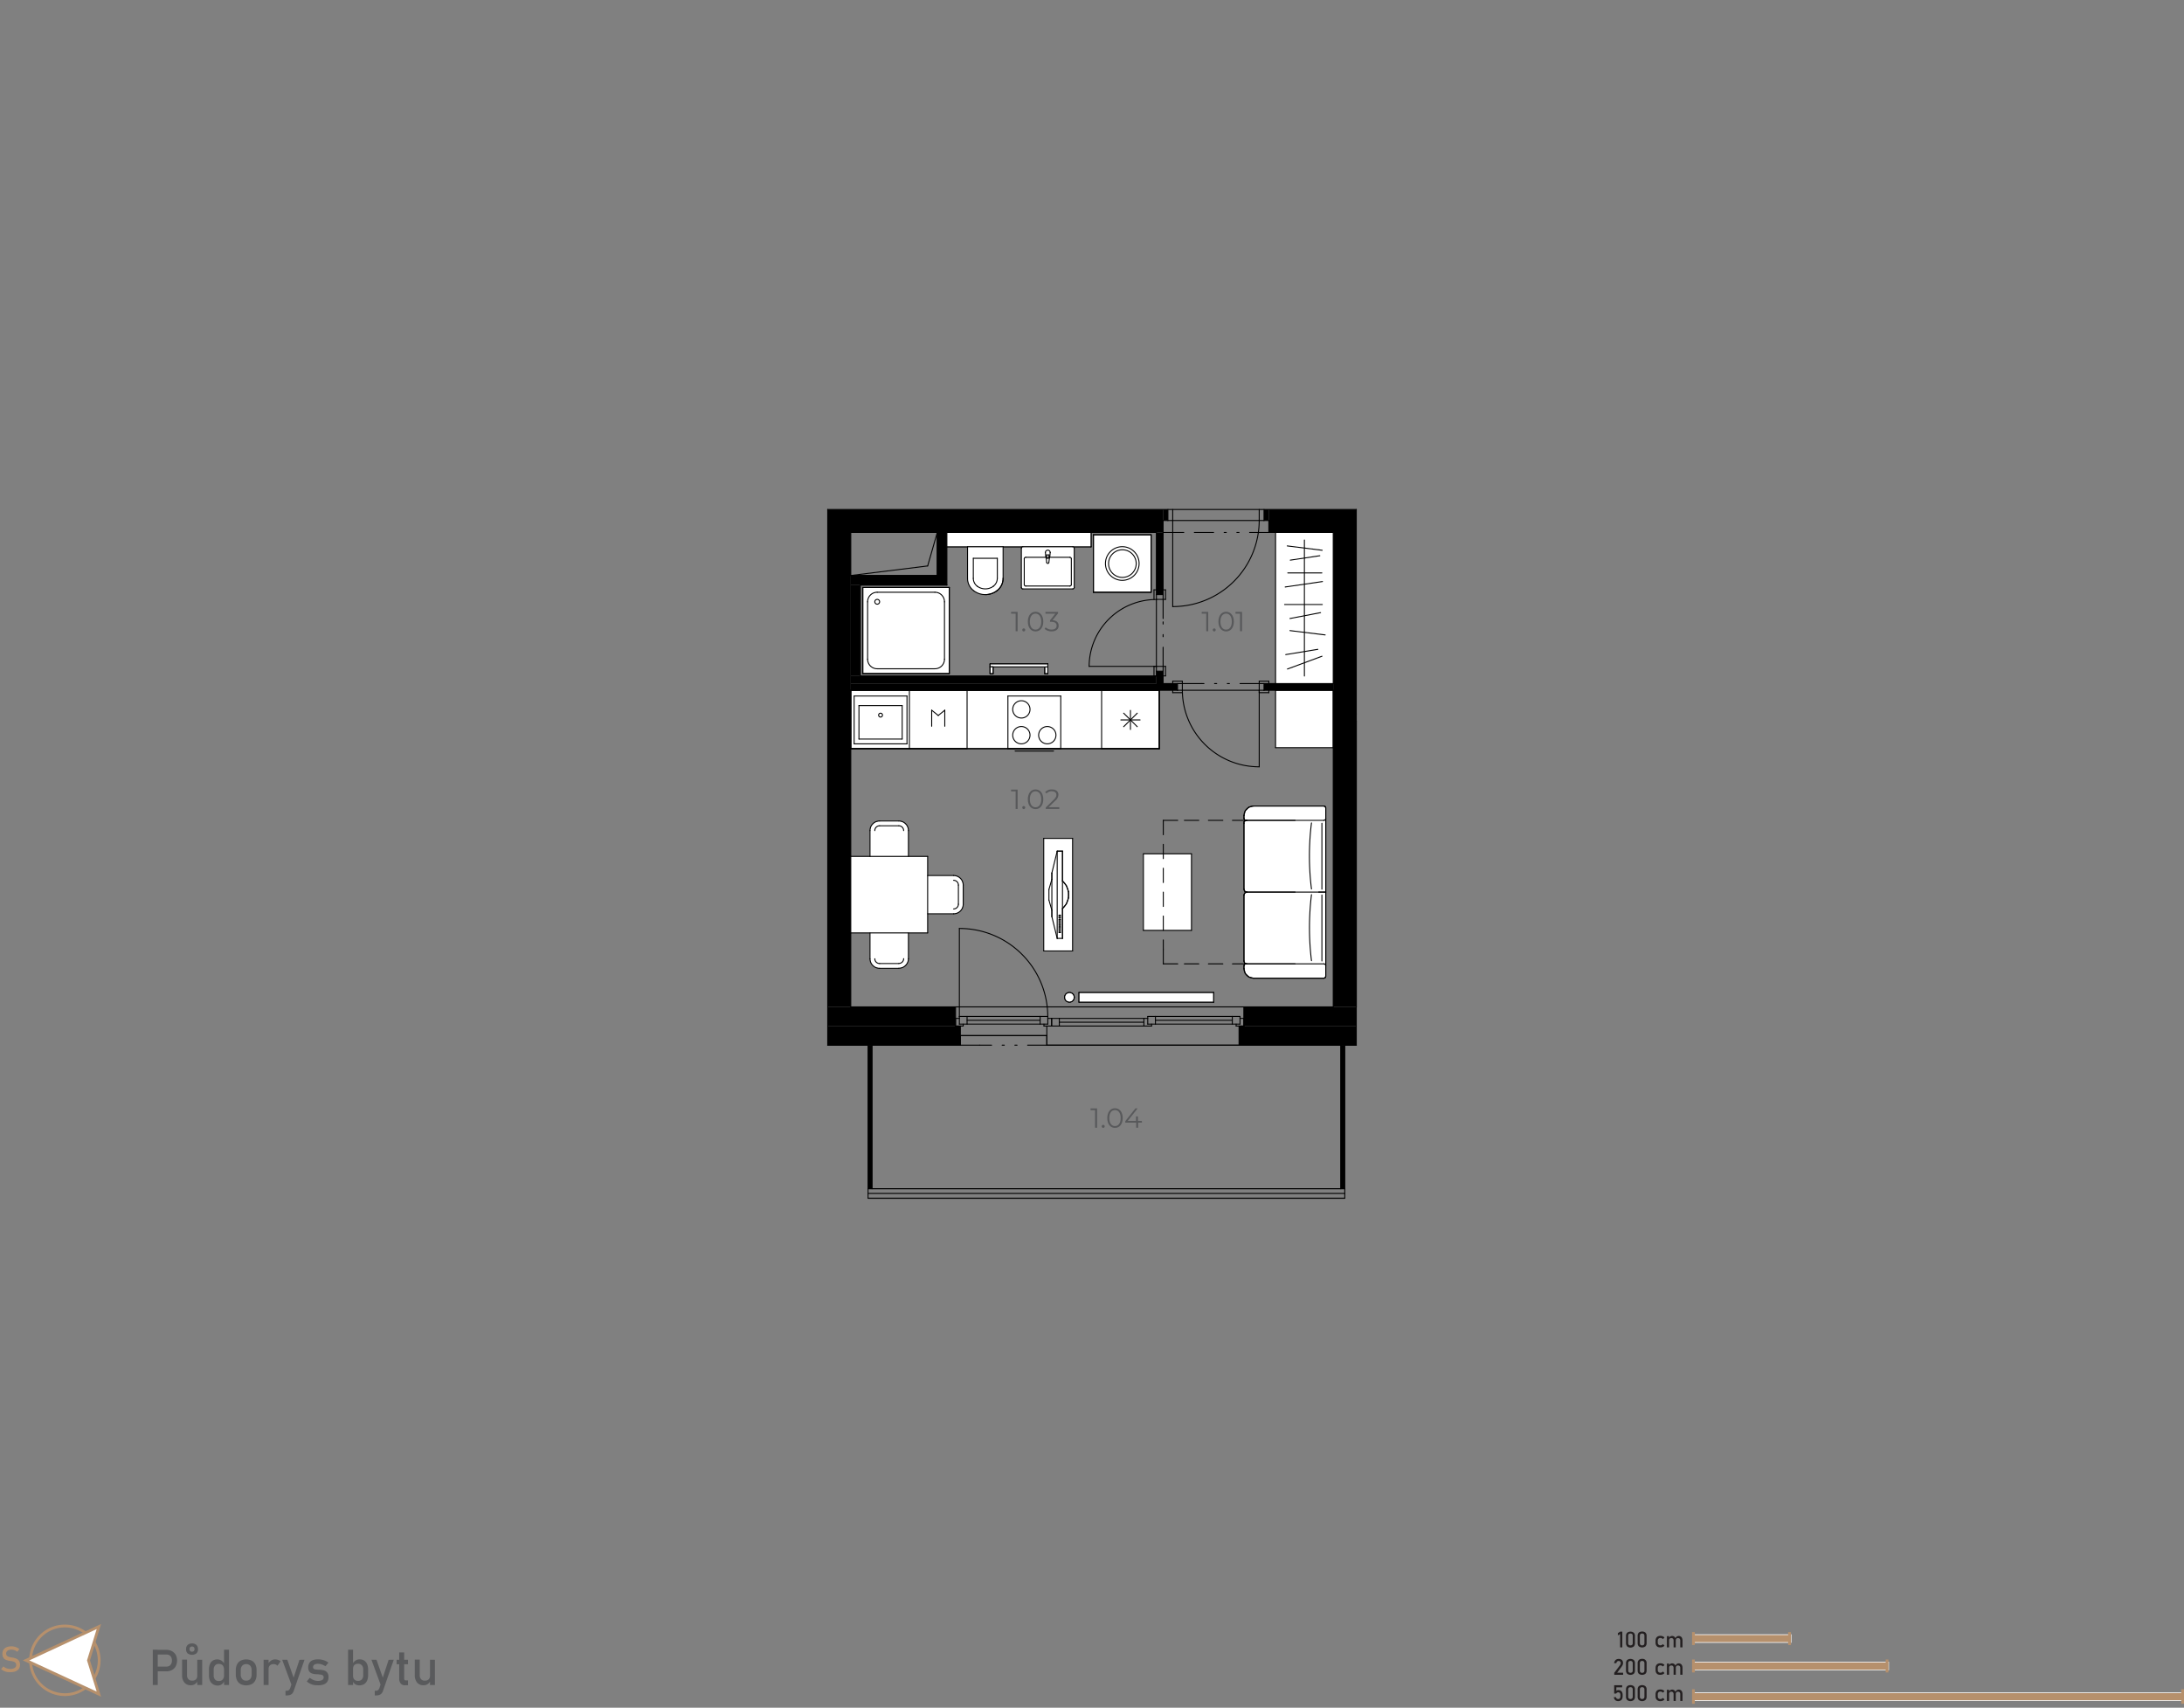 <svg xmlns="http://www.w3.org/2000/svg" xmlns:xlink="http://www.w3.org/1999/xlink" viewBox="0 0 790.58 618.13"><rect x="0" y="0" width="790.58" height="618.13" fill="#808080" stroke="none"/><defs><style>.a,.f{fill:none;}.b{fill:#595a5c;}.c{fill:#b6906c;}.d{fill:#fff;}.e{fill:#231f20;}.f{stroke:#000;stroke-linecap:round;stroke-linejoin:round;stroke-width:0.35px;}.g{clip-path:url(#a);}.h{fill:#58595b;}</style><clipPath id="a"><polygon class="a" points="299.62 184.42 299.62 378.31 314.23 378.31 314.23 433.71 486.79 433.71 486.79 378.31 490.96 378.31 490.96 184.42 299.62 184.42"/></clipPath></defs><path class="b" d="M55.31,597.13H57.1V609.9H55.31Zm.92,6.11h4.09a1.89,1.89,0,0,0,1-.27,1.82,1.82,0,0,0,.68-.77,2.67,2.67,0,0,0,.24-1.16,2.7,2.7,0,0,0-.24-1.16,1.82,1.82,0,0,0-1.7-1H56.23v-1.7h4a4.09,4.09,0,0,1,2,.48A3.45,3.45,0,0,1,63.62,599a4.64,4.64,0,0,1,0,4.11,3.34,3.34,0,0,1-1.35,1.36,4,4,0,0,1-2,.49h-4Z"/><path class="b" d="M67.7,606.33a2.07,2.07,0,0,0,.49,1.48,1.76,1.76,0,0,0,1.37.52,1.89,1.89,0,0,0,1.37-.46,1.79,1.79,0,0,0,.48-1.33l.12,1.91A2.58,2.58,0,0,1,69.06,610a2.89,2.89,0,0,1-2.33-1,4.08,4.08,0,0,1-.82-2.73v-5.55H67.7Zm.22-7.86a1.93,1.93,0,0,1-.56-1.5,2.07,2.07,0,0,1,.56-1.57,2.56,2.56,0,0,1,3.18,0,2.08,2.08,0,0,1,.57,1.56,1.94,1.94,0,0,1-.57,1.5,2.65,2.65,0,0,1-3.18,0Zm2.26-.86a.94.94,0,0,0,.24-.68,1,1,0,0,0-.24-.7.91.91,0,0,0-.67-.25.92.92,0,0,0-.67.25,1,1,0,0,0-.23.7,1,1,0,0,0,.23.68.92.92,0,0,0,.67.24A.9.9,0,0,0,70.18,597.61Zm1.23,3.17h1.78v9.12H71.41Z"/><path class="b" d="M77.1,609.63A2.82,2.82,0,0,1,76,608.36a5.08,5.08,0,0,1-.36-2v-2a5.05,5.05,0,0,1,.36-2,2.71,2.71,0,0,1,1-1.27,3,3,0,0,1,1.65-.44,2.71,2.71,0,0,1,1.48.42,3.22,3.22,0,0,1,1.09,1.19l-.18,1.86a2.19,2.19,0,0,0-.22-1,1.48,1.48,0,0,0-.61-.63,2,2,0,0,0-1-.21,1.71,1.71,0,0,0-1.37.55,2.26,2.26,0,0,0-.49,1.56v2a2.19,2.19,0,0,0,.49,1.54,1.74,1.74,0,0,0,1.37.54,1.93,1.93,0,0,0,1-.23,1.45,1.45,0,0,0,.61-.64,2.25,2.25,0,0,0,.22-1l.12,1.92a2.66,2.66,0,0,1-.89,1.14,2.56,2.56,0,0,1-1.53.45A3.19,3.19,0,0,1,77.1,609.63Zm4-12.5H82.9V609.9H81.11Z"/><path class="b" d="M87.09,609.57a3.09,3.09,0,0,1-1.29-1.36,4.85,4.85,0,0,1-.44-2.15v-1.48a4.71,4.71,0,0,1,.44-2.12,3.12,3.12,0,0,1,1.29-1.35,4.71,4.71,0,0,1,4.06,0,3.12,3.12,0,0,1,1.29,1.35,4.71,4.71,0,0,1,.44,2.12v1.51a4.79,4.79,0,0,1-.44,2.13,3.12,3.12,0,0,1-1.29,1.35,4.62,4.62,0,0,1-4.06,0Zm3.49-1.83a2.43,2.43,0,0,0,.51-1.65v-1.51a2.43,2.43,0,0,0-.51-1.65,1.88,1.88,0,0,0-1.46-.58,1.85,1.85,0,0,0-1.45.58,2.38,2.38,0,0,0-.52,1.65v1.51a2.38,2.38,0,0,0,.52,1.65,1.82,1.82,0,0,0,1.45.59A1.85,1.85,0,0,0,90.58,607.74Z"/><path class="b" d="M95.43,600.78h1.79v9.12H95.43Zm4.42,1.72a2.16,2.16,0,0,0-.83-.15,1.83,1.83,0,0,0-1.33.47,1.79,1.79,0,0,0-.47,1.31L97,602.37a3.32,3.32,0,0,1,1.09-1.27,2.58,2.58,0,0,1,1.48-.45,3.39,3.39,0,0,1,1.13.18,2.62,2.62,0,0,1,.88.53l-1.17,1.58A1.56,1.56,0,0,0,99.85,602.5Z"/><path class="b" d="M102.15,600.78H104l2.81,7.93-1,1.94Zm8.07,0L106.34,612a2.6,2.6,0,0,1-.56,1,1.87,1.87,0,0,1-.84.52,4,4,0,0,1-1.23.16h-.36V612h.36a1.46,1.46,0,0,0,.8-.2,1.74,1.74,0,0,0,.51-.7l3.38-10.31Z"/><path class="b" d="M113.51,609.88a5.76,5.76,0,0,1-1.32-.48,4.89,4.89,0,0,1-1.13-.79l1.06-1.31a5.86,5.86,0,0,0,1.47.85,4.18,4.18,0,0,0,1.44.28,3.11,3.11,0,0,0,1.6-.33,1.1,1.1,0,0,0,.53-1,.79.79,0,0,0-.29-.66,1.66,1.66,0,0,0-.72-.29c-.29,0-.69-.1-1.22-.14h-.15l-.14,0h-.15a6.45,6.45,0,0,1-1.5-.26,2,2,0,0,1-1-.7,2.38,2.38,0,0,1-.41-1.49,3.07,3.07,0,0,1,.39-1.61,2.41,2.41,0,0,1,1.18-1,5.29,5.29,0,0,1,2-.32,6.38,6.38,0,0,1,2.6.52,6.16,6.16,0,0,1,1.13.66l-1.08,1.31a5.59,5.59,0,0,0-1.35-.66,4,4,0,0,0-1.3-.22,2.44,2.44,0,0,0-1.37.31,1.08,1.08,0,0,0-.46.94.64.64,0,0,0,.26.55,1.72,1.72,0,0,0,.66.25c.26,0,.64.07,1.12.1h.34a7.67,7.67,0,0,1,1.63.25,2.24,2.24,0,0,1,1.13.77,2.62,2.62,0,0,1,.45,1.65,2.92,2.92,0,0,1-.42,1.63,2.54,2.54,0,0,1-1.27,1A5.88,5.88,0,0,1,115,610,7.38,7.38,0,0,1,113.51,609.88Z"/><path class="b" d="M126,597.13h1.8V609.9H126Zm2.6,12.5a2.39,2.39,0,0,1-.93-1.16l.13-1.91a2.22,2.22,0,0,0,.21,1,1.48,1.48,0,0,0,.61.63,1.93,1.93,0,0,0,1,.22,1.74,1.74,0,0,0,1.37-.54,2.18,2.18,0,0,0,.49-1.53v-2a2.26,2.26,0,0,0-.49-1.56,1.71,1.71,0,0,0-1.37-.55,2,2,0,0,0-1,.21,1.36,1.36,0,0,0-.61.62,2.12,2.12,0,0,0-.21,1l-.19-1.76a3.37,3.37,0,0,1,1.08-1.24,2.67,2.67,0,0,1,1.49-.43,3,3,0,0,1,1.65.43,2.9,2.9,0,0,1,1.06,1.27,5.1,5.1,0,0,1,.36,2v2a4.94,4.94,0,0,1-.37,2,2.79,2.79,0,0,1-1.08,1.26,3.25,3.25,0,0,1-1.71.44A2.73,2.73,0,0,1,128.57,609.63Z"/><path class="b" d="M134.46,600.78h1.82l2.81,7.93-1,1.94Zm8.07,0L138.65,612a2.6,2.6,0,0,1-.56,1,1.87,1.87,0,0,1-.84.52,4,4,0,0,1-1.23.16h-.36V612H136a1.46,1.46,0,0,0,.8-.2,1.74,1.74,0,0,0,.51-.7l3.37-10.31Z"/><path class="b" d="M143.57,600.78h4.12v1.62h-4.12Zm1.46,8.56a2.77,2.77,0,0,1-.52-1.81v-9.4h1.8v9.42a.84.84,0,0,0,.13.51.46.46,0,0,0,.39.18h.86V610h-1A2,2,0,0,1,145,609.34Z"/><path class="b" d="M151.94,606.33a2.07,2.07,0,0,0,.49,1.48,1.76,1.76,0,0,0,1.37.52,1.91,1.91,0,0,0,1.37-.46,1.79,1.79,0,0,0,.48-1.33l.12,1.91A2.58,2.58,0,0,1,153.3,610a2.89,2.89,0,0,1-2.33-1,4.08,4.08,0,0,1-.82-2.73v-5.55h1.79Zm3.71-5.55h1.78v9.12h-1.78Z"/><rect class="c" x="612.92" y="591.68" width="35.43" height="2.83"/><path class="d" d="M648.48,594.64H612.79v-3.08h35.69ZM613,594.39h35.19v-2.58H613Z"/><rect class="c" x="612.92" y="601.6" width="70.74" height="2.83"/><path class="d" d="M683.78,604.56h-71v-3.08h71ZM613,604.31h70.49v-2.58H613Z"/><rect class="c" x="612.92" y="612.72" width="177.16" height="2.84"/><path class="d" d="M790.21,615.68H612.79V612.6H790.21ZM613,615.43H790v-2.58H613Z"/><path class="e" d="M587.26,596.28h-.8v-4.82l-.81.5v-.83l.81-.53h.8Z"/><path class="e" d="M589,595.91a1.67,1.67,0,0,1-.41-1.19v-2.58A1.65,1.65,0,0,1,589,591a2,2,0,0,1,2.42,0,1.65,1.65,0,0,1,.41,1.19v2.58a1.65,1.65,0,0,1-.41,1.19,2,2,0,0,1-2.42,0Zm1.83-.55a.89.89,0,0,0,.2-.64v-2.58a.89.89,0,0,0-.2-.64.82.82,0,0,0-.62-.22.86.86,0,0,0-.63.22.94.94,0,0,0-.2.64v2.58a.9.9,0,0,0,.21.64,1,1,0,0,0,1.24,0Z"/><path class="e" d="M593.22,595.91a1.67,1.67,0,0,1-.41-1.19v-2.58a1.65,1.65,0,0,1,.41-1.19,2,2,0,0,1,2.42,0,1.61,1.61,0,0,1,.41,1.19v2.58a1.65,1.65,0,0,1-.41,1.19,2,2,0,0,1-2.42,0Zm1.83-.55a.9.9,0,0,0,.21-.64v-2.58a.94.94,0,0,0-.2-.64.86.86,0,0,0-.63-.22.82.82,0,0,0-.62.22.89.89,0,0,0-.2.64v2.58a.89.89,0,0,0,.2.64,1,1,0,0,0,1.24,0Z"/><path class="e" d="M600.1,596.13a1.45,1.45,0,0,1-.6-.6,2.06,2.06,0,0,1-.21-1v-.67a2,2,0,0,1,.21-.94,1.37,1.37,0,0,1,.6-.59,2,2,0,0,1,.95-.21,2.21,2.21,0,0,1,.59.08,1.68,1.68,0,0,1,.51.22,1.54,1.54,0,0,1,.37.35l-.58.52a1.17,1.17,0,0,0-.4-.3,1.13,1.13,0,0,0-.48-.11.94.94,0,0,0-.71.26,1,1,0,0,0-.26.72v.67a1,1,0,0,0,.25.74.94.94,0,0,0,.72.27,1,1,0,0,0,.48-.12,1,1,0,0,0,.4-.32l.58.56a1.38,1.38,0,0,1-.38.34,1.62,1.62,0,0,1-.5.22,2.27,2.27,0,0,1-.59.07A2.12,2.12,0,0,1,600.1,596.13Z"/><path class="e" d="M603.4,592.22h.79v4.06h-.79Zm2.42,1.6a1,1,0,0,0-.21-.67.78.78,0,0,0-.6-.23.81.81,0,0,0-.6.21.73.73,0,0,0-.22.58l-.08-.78a1.46,1.46,0,0,1,.49-.57,1.22,1.22,0,0,1,.67-.2,1.33,1.33,0,0,1,.73.2,1.18,1.18,0,0,1,.46.56,2.4,2.4,0,0,1,.15.89v2.47h-.79Zm2.42,0a.93.93,0,0,0-.22-.67.85.85,0,0,0-.63-.23.72.72,0,0,0-.57.23.9.9,0,0,0-.21.64l-.16-.78a1.61,1.61,0,0,1,.51-.63,1.23,1.23,0,0,1,.69-.22,1.37,1.37,0,0,1,.75.2,1.09,1.09,0,0,1,.47.56,2.21,2.21,0,0,1,.17.89v2.47h-.8Z"/><path class="e" d="M584.33,605.5l2-2.64a1.85,1.85,0,0,0,.27-.47,1.29,1.29,0,0,0,.09-.45h0a.67.67,0,0,0-.2-.53.81.81,0,0,0-.56-.19.76.76,0,0,0-.56.21,1,1,0,0,0-.27.58h-.82a2,2,0,0,1,.29-.83,1.42,1.42,0,0,1,.56-.53,1.67,1.67,0,0,1,.79-.18,1.93,1.93,0,0,1,.87.17,1.21,1.21,0,0,1,.54.51,1.55,1.55,0,0,1,.19.8h0a1.84,1.84,0,0,1-.12.63,2.8,2.8,0,0,1-.35.63l-1.65,2.24h2.15v.76h-3.2Z"/><path class="e" d="M589,605.83a1.67,1.67,0,0,1-.41-1.19v-2.58a1.65,1.65,0,0,1,.41-1.19,2,2,0,0,1,2.42,0,1.65,1.65,0,0,1,.41,1.19v2.58a1.65,1.65,0,0,1-.41,1.19,2,2,0,0,1-2.42,0Zm1.83-.55a.89.89,0,0,0,.2-.64v-2.58a.89.89,0,0,0-.2-.64.82.82,0,0,0-.62-.22.86.86,0,0,0-.63.22.94.94,0,0,0-.19.64v2.58a.89.89,0,0,0,.2.64,1,1,0,0,0,1.24,0Z"/><path class="e" d="M593.22,605.83a1.67,1.67,0,0,1-.41-1.19v-2.58a1.61,1.61,0,0,1,.42-1.19,1.59,1.59,0,0,1,1.2-.42,1.45,1.45,0,0,1,1.62,1.61v2.58a1.61,1.61,0,0,1-.41,1.19,2,2,0,0,1-2.42,0Zm1.84-.55a.94.94,0,0,0,.2-.64v-2.58a.94.94,0,0,0-.2-.64.84.84,0,0,0-.63-.22.82.82,0,0,0-.62.22.89.89,0,0,0-.2.64v2.58a.89.89,0,0,0,.2.64.82.82,0,0,0,.62.22A.86.86,0,0,0,595.06,605.28Z"/><path class="e" d="M600.1,606.05a1.45,1.45,0,0,1-.6-.6,2.06,2.06,0,0,1-.2-1v-.67a2,2,0,0,1,.2-.94,1.37,1.37,0,0,1,.6-.59,2,2,0,0,1,.95-.21,2.35,2.35,0,0,1,.6.08,1.73,1.73,0,0,1,.5.22,1.38,1.38,0,0,1,.37.35l-.58.52a1.08,1.08,0,0,0-.4-.3,1.13,1.13,0,0,0-.48-.11,1,1,0,0,0-.71.26,1,1,0,0,0-.26.72v.67a1,1,0,0,0,.25.74.94.94,0,0,0,.72.27,1.14,1.14,0,0,0,.88-.44l.58.56a1.38,1.38,0,0,1-.38.34,1.62,1.62,0,0,1-.5.22,2.22,2.22,0,0,1-.59.07A2.12,2.12,0,0,1,600.1,606.05Z"/><path class="e" d="M603.4,602.14h.79v4.06h-.79Zm2.42,1.6a1,1,0,0,0-.21-.67.78.78,0,0,0-.6-.23.81.81,0,0,0-.6.21.73.73,0,0,0-.22.58l-.08-.78a1.46,1.46,0,0,1,.49-.57,1.22,1.22,0,0,1,.67-.2,1.3,1.3,0,0,1,.73.2,1.18,1.18,0,0,1,.46.56,2.4,2.4,0,0,1,.16.89v2.47h-.8Zm2.42,0a.93.93,0,0,0-.22-.67.85.85,0,0,0-.63-.23.73.73,0,0,0-.57.23.89.89,0,0,0-.2.64l-.16-.78a1.51,1.51,0,0,1,.5-.63,1.23,1.23,0,0,1,.69-.22,1.35,1.35,0,0,1,.75.2,1.16,1.16,0,0,1,.48.56,2.4,2.4,0,0,1,.16.89v2.47h-.8Z"/><path class="e" d="M585,615.58a1.34,1.34,0,0,1-.54-.49,2,2,0,0,1-.28-.77h.8a.75.75,0,0,0,.25.49.85.85,0,0,0,.54.17.72.72,0,0,0,.59-.25,1.1,1.1,0,0,0,.21-.72v-.48a1.1,1.1,0,0,0-.21-.72.72.72,0,0,0-.59-.25.83.83,0,0,0-.4.11,1.18,1.18,0,0,0-.34.33h-.72v-3h2.89v.76h-2.1V612a1,1,0,0,1,.34-.18.94.94,0,0,1,.37-.07,1.68,1.68,0,0,1,.84.2,1.29,1.29,0,0,1,.53.6,2.07,2.07,0,0,1,.19.94V614a2.25,2.25,0,0,1-.19.94,1.31,1.31,0,0,1-.55.59,1.69,1.69,0,0,1-.86.21A1.74,1.74,0,0,1,585,615.58Z"/><path class="e" d="M589,615.32a1.65,1.65,0,0,1-.41-1.19v-2.58a1.67,1.67,0,0,1,.41-1.19,2,2,0,0,1,2.42,0,1.65,1.65,0,0,1,.41,1.19v2.58a1.64,1.64,0,0,1-.41,1.19,1.92,1.92,0,0,1-2.42,0Zm1.83-.55a.89.89,0,0,0,.2-.64v-2.58a.88.88,0,0,0-.2-.63.78.78,0,0,0-.62-.22.82.82,0,0,0-.63.22.93.93,0,0,0-.2.63v2.58a.9.9,0,0,0,.21.64,1,1,0,0,0,1.24,0Z"/><path class="e" d="M593.22,615.32a1.65,1.65,0,0,1-.41-1.19v-2.58a1.67,1.67,0,0,1,.41-1.19,2,2,0,0,1,2.42,0,1.61,1.61,0,0,1,.41,1.19v2.58a1.64,1.64,0,0,1-.41,1.19,1.92,1.92,0,0,1-2.42,0Zm1.83-.55a.9.9,0,0,0,.21-.64v-2.58a.93.93,0,0,0-.2-.63.82.82,0,0,0-.63-.22.78.78,0,0,0-.62.22.88.88,0,0,0-.2.63v2.58a.89.89,0,0,0,.2.64,1,1,0,0,0,1.24,0Z"/><path class="e" d="M600.1,615.54a1.45,1.45,0,0,1-.6-.6,2,2,0,0,1-.21-1v-.67a2,2,0,0,1,.21-.94,1.45,1.45,0,0,1,.6-.6,2,2,0,0,1,.95-.2,2.22,2.22,0,0,1,.59.07,2,2,0,0,1,.51.22,1.76,1.76,0,0,1,.37.35l-.58.52a1.17,1.17,0,0,0-.4-.3,1.13,1.13,0,0,0-.48-.11.94.94,0,0,0-.71.26,1,1,0,0,0-.26.73V614a1.07,1.07,0,0,0,.25.74,1,1,0,0,0,.72.26,1.13,1.13,0,0,0,.48-.11,1.26,1.26,0,0,0,.4-.32l.58.55a1.42,1.42,0,0,1-.38.35,1.88,1.88,0,0,1-.5.21,2.27,2.27,0,0,1-.59.08A2,2,0,0,1,600.1,615.54Z"/><path class="e" d="M603.4,611.63h.79v4.06h-.79Zm2.42,1.6a1,1,0,0,0-.21-.66.75.75,0,0,0-.6-.24.81.81,0,0,0-.6.21.75.75,0,0,0-.22.58l-.08-.78a1.5,1.5,0,0,1,.49-.56,1.15,1.15,0,0,1,.67-.2,1.32,1.32,0,0,1,.73.19,1.28,1.28,0,0,1,.46.56,2.42,2.42,0,0,1,.15.9v2.46h-.79Zm2.42,0a.91.91,0,0,0-.22-.66.82.82,0,0,0-.63-.24.72.72,0,0,0-.57.23.9.9,0,0,0-.21.64l-.16-.78a1.51,1.51,0,0,1,.51-.62,1.16,1.16,0,0,1,.69-.22,1.37,1.37,0,0,1,.75.19,1.18,1.18,0,0,1,.47.56,2.22,2.22,0,0,1,.17.9v2.46h-.8Z"/><path class="c" d="M23.49,613.89A12.92,12.92,0,1,1,36.4,601,12.93,12.93,0,0,1,23.49,613.89Zm0-24.83A11.92,11.92,0,1,0,35.4,601,11.93,11.93,0,0,0,23.49,589.06Z"/><polygon class="d" points="35.77 588.74 9.42 600.98 35.77 613.21 32.02 600.98 35.77 588.74"/><path class="c" d="M36.58,614.14,8.23,601l28.35-13.17-4,13.17ZM10.61,601,35,612.29,31.5,601,35,589.66Z"/><path class="c" d="M2.52,605.19a5,5,0,0,1-1.11-.38,4.4,4.4,0,0,1-1-.64l.81-1a3.72,3.72,0,0,0,1.16.69,4.08,4.08,0,0,0,1.38.23,2.73,2.73,0,0,0,1.55-.38,1.17,1.17,0,0,0,.55-1.05h0a1.12,1.12,0,0,0-.25-.77,1.44,1.44,0,0,0-.64-.42,8.23,8.23,0,0,0-1-.25H3.89l-.1,0a9.48,9.48,0,0,1-1.5-.36,2.08,2.08,0,0,1-1-.73,2.42,2.42,0,0,1-.41-1.51h0a2.77,2.77,0,0,1,.38-1.47,2.44,2.44,0,0,1,1.12-.92,4.48,4.48,0,0,1,1.77-.32,4.6,4.6,0,0,1,1,.11,4.9,4.9,0,0,1,1.86.86l-.73,1a4.61,4.61,0,0,0-1-.58,3,3,0,0,0-1.06-.2,2.44,2.44,0,0,0-1.46.38,1.24,1.24,0,0,0-.53,1.07h0a1,1,0,0,0,.27.75,1.74,1.74,0,0,0,.67.4,9.3,9.3,0,0,0,1.12.27h.24a7.93,7.93,0,0,1,1.4.41,2.22,2.22,0,0,1,.94.76,2.4,2.4,0,0,1,.38,1.43h0a2.62,2.62,0,0,1-.4,1.45,2.54,2.54,0,0,1-1.16.91,4.8,4.8,0,0,1-1.83.31A6.44,6.44,0,0,1,2.52,605.19Z"/><rect class="c" x="612.5" y="600.68" width="1" height="4.68"/><rect class="c" x="612.5" y="590.76" width="1" height="4.68"/><rect class="c" x="612.5" y="611.45" width="1" height="5.24"/><rect class="c" x="789.58" y="611.45" width="1" height="5.24"/><rect class="c" x="682.59" y="600.68" width="1" height="4.68"/><rect class="c" x="647.3" y="590.76" width="1" height="4.68"/><rect class="a" width="790.34" height="618.13"/><line class="f" x1="312.84" y1="378.31" x2="299.62" y2="378.31"/><line class="f" x1="485.39" y1="430.25" x2="485.39" y2="378.31"/><line class="f" x1="315.62" y1="430.25" x2="485.39" y2="430.25"/><line class="f" x1="315.62" y1="378.31" x2="315.62" y2="430.25"/><line class="f" x1="347.63" y1="378.31" x2="315.62" y2="378.31"/><line class="f" x1="347.63" y1="374.85" x2="347.63" y2="378.31"/><line class="f" x1="378.94" y1="374.85" x2="347.63" y2="374.85"/><line class="f" x1="378.94" y1="378.31" x2="378.94" y2="374.85"/><line class="f" x1="485.39" y1="378.31" x2="378.94" y2="378.31"/><line class="f" x1="490.96" y1="378.31" x2="488.18" y2="378.31"/><rect class="d" x="461.74" y="249.86" width="20.87" height="20.77"/><line class="f" x1="461.74" y1="270.63" x2="482.61" y2="270.63"/><line class="f" x1="461.74" y1="249.86" x2="461.74" y2="270.63"/><line class="f" x1="482.61" y1="249.86" x2="461.74" y2="249.86"/><line class="f" x1="482.61" y1="270.63" x2="482.61" y2="249.86"/><rect class="d" x="395.81" y="193.59" width="20.87" height="20.77"/><line class="f" x1="395.81" y1="214.37" x2="416.69" y2="214.37"/><line class="f" x1="395.81" y1="193.59" x2="395.81" y2="214.37"/><line class="f" x1="416.69" y1="193.59" x2="395.81" y2="193.59"/><line class="f" x1="416.69" y1="214.37" x2="416.69" y2="193.59"/><rect class="d" x="312.32" y="212.64" width="31.31" height="31.16"/><line class="f" x1="312.32" y1="243.8" x2="343.63" y2="243.8"/><line class="f" x1="312.32" y1="212.64" x2="312.32" y2="243.8"/><line class="f" x1="343.63" y1="212.64" x2="312.32" y2="212.64"/><line class="f" x1="343.63" y1="243.8" x2="343.63" y2="212.64"/><rect class="d" x="307.97" y="249.86" width="111.67" height="21.12"/><line class="f" x1="419.64" y1="270.98" x2="307.97" y2="270.98"/><line class="f" x1="307.97" y1="270.98" x2="307.97" y2="249.86"/><line class="f" x1="307.97" y1="249.86" x2="419.64" y2="249.86"/><line class="f" x1="419.64" y1="249.86" x2="419.64" y2="270.98"/><polygon points="486.79 378.31 448.52 378.31 448.52 371.38 490.96 371.38 490.96 378.31 486.79 378.31"/><polygon points="314.23 378.31 299.62 378.31 299.62 371.38 347.63 371.38 347.63 378.31 314.23 378.31"/><rect x="450.26" y="364.46" width="40.7" height="6.92"/><rect x="299.62" y="364.46" width="46.27" height="6.92"/><rect x="307.97" y="211.77" width="3.48" height="32.89"/><polygon points="482.61 364.46 482.61 192.73 459.3 192.73 459.3 184.42 490.96 184.42 490.96 192.73 490.96 364.46 482.61 364.46"/><polygon points="299.62 364.46 299.62 184.42 390.42 184.42 398.77 184.42 421.03 184.42 421.03 192.73 307.97 192.73 307.97 364.46 299.62 364.46"/><rect x="418.6" y="192.73" width="2.43" height="22.51"/><rect x="421.03" y="184.42" width="1.74" height="3.98"/><rect x="457.56" y="184.42" width="1.74" height="3.98"/><polygon points="307.97 211.77 307.97 208.31 339.28 208.31 339.28 192.73 342.76 192.73 342.76 211.77 307.97 211.77"/><rect x="457.56" y="247.43" width="25.05" height="2.42"/><rect x="485.39" y="378.31" width="1.39" height="51.94"/><rect x="314.23" y="378.31" width="1.39" height="51.94"/><polygon points="307.97 249.86 307.97 247.43 418.6 247.43 418.6 242.93 421.03 242.93 421.03 247.43 426.25 247.43 426.25 249.86 307.97 249.86"/><rect x="307.97" y="244.66" width="110.63" height="2.77"/><line class="f" x1="299.62" y1="378.31" x2="314.23" y2="378.31"/><line class="f" x1="314.23" y1="378.31" x2="347.63" y2="378.31"/><line class="f" x1="448.52" y1="378.31" x2="486.79" y2="378.31"/><line class="f" x1="486.79" y1="378.31" x2="490.96" y2="378.31"/><line class="f" x1="307.97" y1="364.46" x2="345.89" y2="364.46"/><line class="f" x1="450.26" y1="364.46" x2="482.61" y2="364.46"/><line class="f" x1="345.89" y1="364.46" x2="345.89" y2="371.39"/><line class="f" x1="450.26" y1="364.46" x2="450.26" y2="371.39"/><line class="f" x1="490.96" y1="364.46" x2="490.96" y2="364.46"/><line class="f" x1="315.62" y1="378.31" x2="315.62" y2="430.25"/><line class="f" x1="315.62" y1="430.25" x2="314.23" y2="430.25"/><line class="f" x1="485.39" y1="378.31" x2="485.39" y2="430.25"/><line class="f" x1="486.79" y1="430.25" x2="485.39" y2="430.25"/><line class="f" x1="448.52" y1="371.39" x2="448.52" y2="378.31"/><line class="f" x1="450.26" y1="371.39" x2="448.52" y2="371.39"/><line class="f" x1="347.63" y1="371.39" x2="347.63" y2="378.31"/><line class="f" x1="347.63" y1="371.39" x2="345.89" y2="371.39"/><line class="f" x1="486.79" y1="430.25" x2="314.23" y2="430.25"/><line class="f" x1="448.52" y1="378.31" x2="378.94" y2="378.31"/><line class="f" x1="450.26" y1="364.46" x2="380.68" y2="364.46"/><line class="f" x1="380.68" y1="364.46" x2="345.89" y2="364.46"/><line class="f" x1="378.94" y1="371.39" x2="378.94" y2="378.31"/><line class="f" x1="378.94" y1="374.85" x2="347.63" y2="374.85"/><line class="f" x1="377.9" y1="370.69" x2="377.9" y2="371.38"/><line class="f" x1="377.9" y1="371.39" x2="380.68" y2="371.39"/><line class="f" x1="380.68" y1="371.39" x2="380.68" y2="368.61"/><line class="f" x1="380.68" y1="368.62" x2="379.29" y2="368.62"/><line class="f" x1="379.29" y1="367.92" x2="376.5" y2="367.92"/><line class="f" x1="376.51" y1="367.92" x2="376.51" y2="370.69"/><line class="f" x1="376.51" y1="370.69" x2="379.29" y2="370.69"/><line class="f" x1="379.29" y1="370.69" x2="379.29" y2="367.92"/><line class="f" x1="347.28" y1="367.92" x2="350.07" y2="367.92"/><line class="f" x1="350.07" y1="367.92" x2="350.07" y2="370.69"/><line class="f" x1="350.07" y1="370.69" x2="347.28" y2="370.69"/><line class="f" x1="347.28" y1="370.69" x2="347.28" y2="367.92"/><line class="f" x1="376.51" y1="367.92" x2="350.07" y2="367.92"/><line class="f" x1="350.07" y1="370.69" x2="376.5" y2="370.69"/><line class="f" x1="376.51" y1="369.31" x2="350.07" y2="369.31"/><line class="f" x1="348.67" y1="370.69" x2="348.67" y2="371.38"/><line class="f" x1="348.67" y1="371.39" x2="345.89" y2="371.39"/><line class="f" x1="345.89" y1="371.39" x2="345.89" y2="368.61"/><line class="f" x1="345.89" y1="368.62" x2="347.28" y2="368.62"/><line class="f" x1="447.47" y1="370.69" x2="447.47" y2="371.38"/><line class="f" x1="447.47" y1="371.39" x2="450.26" y2="371.39"/><line class="f" x1="450.26" y1="371.39" x2="450.26" y2="368.61"/><line class="f" x1="450.26" y1="368.62" x2="448.87" y2="368.62"/><line class="f" x1="448.87" y1="367.92" x2="446.08" y2="367.92"/><line class="f" x1="446.08" y1="367.92" x2="446.08" y2="370.69"/><line class="f" x1="446.08" y1="370.69" x2="448.87" y2="370.69"/><line class="f" x1="448.87" y1="370.69" x2="448.87" y2="367.92"/><line class="f" x1="416.86" y1="370.69" x2="416.86" y2="371.38"/><line class="f" x1="416.86" y1="371.39" x2="414.08" y2="371.39"/><line class="f" x1="414.08" y1="371.39" x2="414.08" y2="368.61"/><line class="f" x1="414.08" y1="368.62" x2="415.47" y2="368.62"/><line class="f" x1="415.47" y1="367.92" x2="418.25" y2="367.92"/><line class="f" x1="418.25" y1="367.92" x2="418.25" y2="370.69"/><line class="f" x1="418.25" y1="370.69" x2="415.47" y2="370.69"/><line class="f" x1="415.47" y1="370.69" x2="415.47" y2="367.92"/><line class="f" x1="446.08" y1="367.92" x2="418.25" y2="367.92"/><line class="f" x1="418.25" y1="370.69" x2="446.08" y2="370.69"/><line class="f" x1="446.08" y1="369.31" x2="418.25" y2="369.31"/><line class="f" x1="380.68" y1="368.62" x2="383.46" y2="368.62"/><line class="f" x1="383.46" y1="368.62" x2="383.46" y2="371.39"/><line class="f" x1="383.46" y1="371.39" x2="380.68" y2="371.39"/><line class="f" x1="380.68" y1="371.39" x2="380.68" y2="368.61"/><line class="f" x1="383.46" y1="368.62" x2="414.08" y2="368.62"/><line class="f" x1="383.46" y1="370" x2="414.08" y2="370"/><line class="f" x1="383.46" y1="371.39" x2="414.08" y2="371.39"/><line class="f" x1="490.96" y1="364.46" x2="490.96" y2="260.94"/><line class="f" x1="482.61" y1="192.73" x2="459.3" y2="192.73"/><line class="f" x1="307.97" y1="249.86" x2="307.97" y2="364.46"/><line class="f" x1="482.61" y1="192.73" x2="482.61" y2="247.43"/><line class="f" x1="482.61" y1="249.86" x2="482.61" y2="364.46"/><line class="f" x1="490.96" y1="258.51" x2="490.96" y2="258.51"/><line class="f" x1="490.96" y1="260.94" x2="490.96" y2="260.94"/><line class="f" x1="418.6" y1="192.73" x2="342.76" y2="192.73"/><line class="f" x1="311.45" y1="244.66" x2="418.6" y2="244.66"/><line class="f" x1="418.6" y1="242.93" x2="418.6" y2="244.66"/><line class="f" x1="418.6" y1="192.73" x2="418.6" y2="215.23"/><line class="f" x1="421.03" y1="242.93" x2="421.03" y2="247.43"/><line class="f" x1="421.03" y1="192.73" x2="421.03" y2="215.23"/><line class="f" x1="421.03" y1="242.93" x2="418.6" y2="242.93"/><line class="f" x1="421.03" y1="215.23" x2="418.6" y2="215.23"/><line class="f" x1="342.76" y1="211.77" x2="311.45" y2="211.77"/><line class="f" x1="421.03" y1="247.43" x2="426.25" y2="247.43"/><line class="f" x1="457.56" y1="247.43" x2="482.61" y2="247.43"/><line class="f" x1="307.97" y1="249.86" x2="426.25" y2="249.86"/><line class="f" x1="457.56" y1="249.86" x2="482.61" y2="249.86"/><line class="f" x1="422.77" y1="188.4" x2="422.77" y2="184.42"/><line class="f" x1="457.56" y1="188.4" x2="457.56" y2="184.42"/><line class="f" x1="457.56" y1="188.4" x2="459.3" y2="188.4"/><line class="f" x1="422.77" y1="188.4" x2="421.03" y2="188.4"/><line class="f" x1="421.03" y1="188.4" x2="421.03" y2="192.73"/><line class="f" x1="459.3" y1="188.4" x2="459.3" y2="192.73"/><line class="f" x1="457.56" y1="247.43" x2="457.56" y2="249.86"/><line class="f" x1="426.25" y1="247.43" x2="426.25" y2="249.86"/><line class="f" x1="342.76" y1="192.73" x2="339.28" y2="192.73"/><line class="f" x1="311.45" y1="211.77" x2="311.45" y2="244.66"/><line class="f" x1="347.28" y1="367.92" x2="347.28" y2="336.07"/><g class="g"><path class="f" d="M347.28,336.07a31.93,31.93,0,0,1,32,31.85"/></g><line class="f" x1="419.64" y1="249.86" x2="307.97" y2="249.86"/><line class="f" x1="307.97" y1="249.86" x2="307.97" y2="270.98"/><line class="f" x1="307.97" y1="270.98" x2="419.64" y2="270.98"/><line class="f" x1="419.64" y1="270.98" x2="419.64" y2="249.86"/><line class="f" x1="398.77" y1="270.98" x2="398.77" y2="250.2"/><line class="f" x1="406.75" y1="258.14" x2="411.67" y2="263.04"/><line class="f" x1="411.67" y1="258.14" x2="406.75" y2="263.04"/><line class="f" x1="409.21" y1="264.05" x2="409.21" y2="257.13"/><line class="f" x1="405.73" y1="260.59" x2="412.69" y2="260.59"/><line class="f" x1="419.64" y1="250.2" x2="419.64" y2="270.98"/><line class="f" x1="398.77" y1="270.98" x2="419.64" y2="270.98"/><line class="f" x1="309.19" y1="269.25" x2="328.32" y2="269.25"/><line class="f" x1="328.32" y1="269.25" x2="328.32" y2="251.93"/><line class="f" x1="328.32" y1="251.93" x2="309.19" y2="251.93"/><line class="f" x1="309.19" y1="251.93" x2="309.19" y2="269.25"/><line class="f" x1="308.32" y1="270.98" x2="329.19" y2="270.98"/><line class="f" x1="310.93" y1="267.51" x2="326.58" y2="267.51"/><line class="f" x1="326.58" y1="267.51" x2="326.58" y2="255.4"/><line class="f" x1="326.58" y1="255.4" x2="310.93" y2="255.4"/><line class="f" x1="310.93" y1="255.4" x2="310.93" y2="267.51"/><g class="g"><path class="f" d="M319.45,258.86a.7.7,0,1,0-.69.69.69.69,0,0,0,.69-.69"/><path class="f" d="M372.85,256.78a3.13,3.13,0,1,0-3.13,3.12,3.12,3.12,0,0,0,3.13-3.12"/></g><line class="f" x1="364.85" y1="251.93" x2="364.85" y2="270.98"/><line class="f" x1="364.85" y1="270.98" x2="383.98" y2="270.98"/><line class="f" x1="383.98" y1="270.98" x2="383.98" y2="251.93"/><line class="f" x1="383.98" y1="251.93" x2="364.85" y2="251.93"/><g class="g"><path class="f" d="M372.85,266.13a3.13,3.13,0,1,0-3.13,3.11,3.13,3.13,0,0,0,3.13-3.11"/><path class="f" d="M382.24,266.13a3.13,3.13,0,1,0-3.13,3.11,3.13,3.13,0,0,0,3.13-3.11"/></g><line class="f" x1="381.38" y1="271.84" x2="367.46" y2="271.84"/><line class="f" x1="329.19" y1="250.2" x2="329.19" y2="270.98"/><line class="f" x1="329.19" y1="270.98" x2="350.07" y2="270.98"/><line class="f" x1="350.07" y1="270.98" x2="350.07" y2="250.2"/><line class="f" x1="416.69" y1="193.59" x2="416.69" y2="214.37"/><line class="f" x1="416.69" y1="214.37" x2="395.81" y2="214.37"/><line class="f" x1="395.81" y1="214.37" x2="395.81" y2="193.59"/><line class="f" x1="395.81" y1="193.59" x2="416.69" y2="193.59"/><g class="g"><path class="f" d="M412.34,204a6.09,6.09,0,1,0-6.09,6.06,6.08,6.08,0,0,0,6.09-6.06"/><path class="f" d="M411.29,204a5,5,0,1,0-5,5,5,5,0,0,0,5-5"/><path class="f" d="M318.41,217.83a.87.87,0,1,0-.87.86.87.87,0,0,0,.87-.86"/></g><line class="f" x1="343.63" y1="212.64" x2="343.63" y2="243.8"/><line class="f" x1="343.63" y1="243.8" x2="312.32" y2="243.8"/><line class="f" x1="312.32" y1="243.8" x2="312.32" y2="212.64"/><line class="f" x1="312.32" y1="212.64" x2="343.63" y2="212.64"/><line class="f" x1="341.89" y1="217.83" x2="341.89" y2="238.6"/><line class="f" x1="338.41" y1="242.07" x2="317.54" y2="242.07"/><line class="f" x1="314.06" y1="238.6" x2="314.06" y2="217.83"/><line class="f" x1="317.54" y1="214.37" x2="338.41" y2="214.37"/><g class="g"><path class="f" d="M338.41,214.37a3.47,3.47,0,0,1,3.48,3.46"/><path class="f" d="M341.89,238.6a3.47,3.47,0,0,1-3.48,3.47"/><path class="f" d="M314.06,217.83a3.47,3.47,0,0,1,3.48-3.46"/><path class="f" d="M317.54,242.07a3.47,3.47,0,0,1-3.48-3.47"/></g><line class="f" x1="394.94" y1="197.92" x2="342.76" y2="197.92"/><line class="f" x1="394.94" y1="197.92" x2="394.94" y2="192.73"/><line class="f" x1="358.41" y1="243.8" x2="358.41" y2="240.34"/><line class="f" x1="358.41" y1="240.34" x2="379.29" y2="240.34"/><line class="f" x1="379.29" y1="240.34" x2="379.29" y2="243.8"/><line class="f" x1="379.29" y1="243.8" x2="378.24" y2="243.8"/><line class="f" x1="378.24" y1="243.8" x2="378.24" y2="241.37"/><line class="f" x1="378.24" y1="241.37" x2="359.46" y2="241.37"/><line class="f" x1="359.46" y1="241.37" x2="359.46" y2="243.8"/><line class="f" x1="359.46" y1="243.8" x2="358.42" y2="243.8"/><line class="f" x1="358.41" y1="243.8" x2="358.41" y2="240.34"/><line class="f" x1="379.29" y1="243.8" x2="379.29" y2="240.34"/><line class="f" x1="359.46" y1="243.8" x2="359.46" y2="241.37"/><line class="f" x1="378.24" y1="243.8" x2="378.24" y2="241.37"/><line class="f" x1="358.41" y1="240.34" x2="379.29" y2="240.34"/><line class="f" x1="358.41" y1="241.37" x2="379.29" y2="241.37"/><line class="f" x1="358.41" y1="243.8" x2="359.46" y2="243.8"/><line class="f" x1="378.24" y1="243.8" x2="379.29" y2="243.8"/><line class="f" x1="342.76" y1="211.77" x2="342.76" y2="192.73"/><line class="f" x1="342.76" y1="211.77" x2="311.45" y2="211.77"/><line class="f" x1="342.76" y1="192.73" x2="339.28" y2="192.73"/><line class="f" x1="339.28" y1="192.73" x2="307.97" y2="192.73"/><line class="f" x1="307.97" y1="192.73" x2="307.97" y2="208.31"/><line class="f" x1="307.97" y1="208.31" x2="339.28" y2="208.31"/><line class="f" x1="339.28" y1="208.31" x2="339.28" y2="192.73"/><line class="f" x1="455.82" y1="249.86" x2="427.99" y2="249.86"/><line class="f" x1="455.82" y1="249.86" x2="455.82" y2="277.56"/><g class="g"><path class="f" d="M455.82,277.56A27.77,27.77,0,0,1,428,249.86"/></g><line class="f" x1="455.82" y1="247.43" x2="455.82" y2="249.86"/><line class="f" x1="427.99" y1="249.86" x2="427.99" y2="247.43"/><line class="f" x1="427.99" y1="249.86" x2="426.25" y2="249.86"/><line class="f" x1="427.99" y1="247.43" x2="426.25" y2="247.43"/><line class="f" x1="457.56" y1="249.86" x2="455.82" y2="249.86"/><line class="f" x1="457.56" y1="247.43" x2="455.82" y2="247.43"/><line class="f" x1="455.82" y1="247.43" x2="448.87" y2="247.43"/><line class="f" x1="445.04" y1="247.43" x2="444.26" y2="247.43"/><line class="f" x1="440.43" y1="247.43" x2="439.65" y2="247.43"/><line class="f" x1="435.82" y1="247.43" x2="434.95" y2="247.43"/><line class="f" x1="434.95" y1="247.43" x2="427.99" y2="247.43"/><line class="f" x1="455.82" y1="249.86" x2="455.82" y2="250.72"/><line class="f" x1="455.82" y1="250.72" x2="459.3" y2="250.72"/><line class="f" x1="459.3" y1="250.72" x2="459.3" y2="249.86"/><line class="f" x1="455.82" y1="247.43" x2="455.82" y2="246.57"/><line class="f" x1="455.82" y1="246.57" x2="459.3" y2="246.57"/><line class="f" x1="459.3" y1="246.57" x2="459.3" y2="247.43"/><line class="f" x1="427.99" y1="250.72" x2="424.51" y2="250.72"/><line class="f" x1="424.51" y1="250.72" x2="424.51" y2="249.86"/><line class="f" x1="427.99" y1="247.43" x2="427.99" y2="246.57"/><line class="f" x1="427.99" y1="246.57" x2="424.51" y2="246.57"/><line class="f" x1="424.51" y1="246.57" x2="424.51" y2="247.43"/><line class="f" x1="424.51" y1="188.4" x2="455.82" y2="188.4"/><line class="f" x1="424.51" y1="188.4" x2="424.51" y2="219.56"/><g class="g"><path class="f" d="M455.82,188.4a31.24,31.24,0,0,1-31.31,31.16"/></g><line class="f" x1="424.51" y1="184.42" x2="424.51" y2="188.4"/><line class="f" x1="455.82" y1="188.4" x2="455.82" y2="184.42"/><line class="f" x1="455.82" y1="188.4" x2="457.56" y2="188.4"/><line class="f" x1="422.77" y1="188.4" x2="424.51" y2="188.4"/><line class="f" x1="418.6" y1="241.2" x2="418.6" y2="216.96"/><line class="f" x1="418.6" y1="241.2" x2="394.25" y2="241.2"/><g class="g"><path class="f" d="M394.25,241.2A24.3,24.3,0,0,1,418.6,217"/></g><line class="f" x1="421.03" y1="241.2" x2="418.6" y2="241.2"/><line class="f" x1="418.6" y1="216.96" x2="421.03" y2="216.96"/><line class="f" x1="418.6" y1="216.96" x2="418.6" y2="215.23"/><line class="f" x1="421.03" y1="216.96" x2="421.03" y2="215.23"/><line class="f" x1="418.6" y1="242.93" x2="418.6" y2="241.2"/><line class="f" x1="421.03" y1="242.93" x2="421.03" y2="241.2"/><line class="f" x1="421.03" y1="241.2" x2="421.03" y2="234.28"/><line class="f" x1="421.03" y1="230.47" x2="421.03" y2="229.69"/><line class="f" x1="421.03" y1="225.88" x2="421.03" y2="225.1"/><line class="f" x1="421.03" y1="223.89" x2="421.03" y2="216.96"/><line class="f" x1="418.6" y1="241.2" x2="417.73" y2="241.2"/><line class="f" x1="417.73" y1="241.2" x2="417.73" y2="244.66"/><line class="f" x1="417.73" y1="244.66" x2="418.6" y2="244.66"/><line class="f" x1="421.03" y1="241.2" x2="421.9" y2="241.2"/><line class="f" x1="421.9" y1="241.2" x2="421.9" y2="244.66"/><line class="f" x1="421.9" y1="244.66" x2="421.03" y2="244.66"/><line class="f" x1="417.73" y1="216.96" x2="417.73" y2="213.5"/><line class="f" x1="417.73" y1="213.5" x2="418.6" y2="213.5"/><line class="f" x1="421.03" y1="216.96" x2="421.9" y2="216.96"/><line class="f" x1="421.9" y1="216.96" x2="421.9" y2="213.5"/><line class="f" x1="421.9" y1="213.5" x2="421.03" y2="213.5"/><line class="f" x1="390.59" y1="362.73" x2="439.3" y2="362.73"/><line class="f" x1="439.3" y1="362.73" x2="439.3" y2="359.27"/><line class="f" x1="439.3" y1="359.27" x2="390.59" y2="359.27"/><line class="f" x1="390.59" y1="359.27" x2="390.59" y2="362.73"/><g class="g"><path class="f" d="M388.86,361a1.74,1.74,0,1,0-1.74,1.73,1.73,1.73,0,0,0,1.74-1.73"/></g><line class="f" x1="378.94" y1="378.31" x2="371.98" y2="378.31"/><line class="f" x1="368.16" y1="378.31" x2="367.37" y2="378.31"/><line class="f" x1="363.55" y1="378.31" x2="362.76" y2="378.31"/><line class="f" x1="358.94" y1="378.31" x2="354.59" y2="378.31"/><line class="f" x1="354.59" y1="378.31" x2="347.63" y2="378.31"/><line class="f" x1="307.97" y1="208.31" x2="339.28" y2="208.31"/><line class="f" x1="339.28" y1="208.31" x2="339.28" y2="192.73"/><line class="f" x1="339.28" y1="192.73" x2="335.8" y2="204.85"/><line class="f" x1="335.8" y1="204.85" x2="307.97" y2="208.31"/><rect class="d" x="413.9" y="309.06" width="17.39" height="27.7"/><line class="f" x1="413.9" y1="336.76" x2="431.3" y2="336.76"/><line class="f" x1="413.9" y1="309.06" x2="413.9" y2="336.76"/><line class="f" x1="431.3" y1="309.06" x2="413.9" y2="309.06"/><line class="f" x1="431.3" y1="336.76" x2="431.3" y2="309.06"/><rect class="d" x="377.82" y="303.46" width="10.44" height="40.75"/><line class="f" x1="377.82" y1="344.21" x2="388.26" y2="344.21"/><line class="f" x1="377.82" y1="303.46" x2="377.82" y2="344.21"/><line class="f" x1="388.26" y1="303.46" x2="377.82" y2="303.46"/><line class="f" x1="388.26" y1="344.21" x2="388.26" y2="303.46"/><rect class="d" x="342.76" y="192.73" width="52.18" height="5.19"/><line class="f" x1="342.76" y1="197.92" x2="394.94" y2="197.92"/><line class="f" x1="342.76" y1="192.73" x2="342.76" y2="197.92"/><line class="f" x1="394.94" y1="192.73" x2="342.76" y2="192.73"/><line class="f" x1="394.94" y1="197.92" x2="394.94" y2="192.73"/><rect class="d" x="378.24" y="241.37" width="1.04" height="2.42"/><line class="f" x1="379.29" y1="243.8" x2="379.29" y2="241.37"/><line class="f" x1="378.24" y1="243.8" x2="379.29" y2="243.8"/><line class="f" x1="378.24" y1="241.37" x2="378.24" y2="243.8"/><line class="f" x1="379.29" y1="241.37" x2="378.24" y2="241.37"/><rect class="d" x="358.41" y="240.33" width="20.87" height="1.04"/><line class="f" x1="358.41" y1="241.37" x2="379.29" y2="241.37"/><line class="f" x1="358.41" y1="240.34" x2="358.41" y2="241.37"/><line class="f" x1="379.29" y1="240.34" x2="358.41" y2="240.34"/><line class="f" x1="379.29" y1="241.37" x2="379.29" y2="240.34"/><rect class="d" x="358.41" y="241.37" width="1.04" height="2.42"/><line class="f" x1="359.46" y1="243.8" x2="359.46" y2="241.37"/><line class="f" x1="358.41" y1="243.8" x2="359.46" y2="243.8"/><line class="f" x1="358.41" y1="241.37" x2="358.41" y2="243.8"/><line class="f" x1="359.46" y1="241.37" x2="358.42" y2="241.37"/><polygon class="d" points="385.88 362.23 385.38 361 385.88 359.78 387.12 359.27 388.34 359.78 388.86 361 388.34 362.23 387.12 362.73 385.88 362.23"/><g class="g"><path class="f" d="M388.86,361a1.74,1.74,0,0,1-3.48,0"/><path class="f" d="M385.38,361a1.74,1.74,0,0,1,3.48,0"/></g><rect class="d" x="390.59" y="359.27" width="48.7" height="3.46"/><line class="f" x1="390.59" y1="362.73" x2="439.3" y2="362.73"/><line class="f" x1="390.59" y1="359.27" x2="390.59" y2="362.73"/><line class="f" x1="439.3" y1="359.27" x2="390.59" y2="359.27"/><line class="f" x1="439.3" y1="362.73" x2="439.3" y2="359.27"/><polygon class="d" points="382.69 339.66 380.76 331.77 380.76 329.47 379.7 325.8 379.7 321.95 380.76 318.28 380.76 315.98 382.69 308.09 384.61 308.09 384.61 318.88 386.01 320.58 386.76 322.73 386.76 325.02 386.01 327.16 384.61 328.88 384.61 339.66 382.69 339.66"/><line class="f" x1="384.61" y1="318.87" x2="386.01" y2="320.58"/><line class="f" x1="386.01" y1="320.58" x2="386.76" y2="322.73"/><line class="f" x1="386.76" y1="322.73" x2="386.76" y2="325.02"/><line class="f" x1="386.76" y1="325.02" x2="386.01" y2="327.16"/><line class="f" x1="386.01" y1="327.16" x2="384.61" y2="328.87"/><line class="f" x1="384.61" y1="328.87" x2="384.61" y2="339.66"/><line class="f" x1="384.61" y1="339.66" x2="382.69" y2="339.66"/><line class="f" x1="382.69" y1="339.66" x2="380.76" y2="331.77"/><line class="f" x1="380.76" y1="331.77" x2="380.76" y2="329.47"/><line class="f" x1="380.76" y1="329.47" x2="379.7" y2="325.8"/><line class="f" x1="379.7" y1="325.8" x2="379.7" y2="321.95"/><line class="f" x1="379.7" y1="321.95" x2="380.76" y2="318.28"/><line class="f" x1="380.76" y1="318.28" x2="380.76" y2="315.98"/><line class="f" x1="380.76" y1="315.98" x2="382.69" y2="308.09"/><line class="f" x1="382.69" y1="308.09" x2="384.61" y2="308.09"/><line class="f" x1="384.61" y1="308.09" x2="384.61" y2="318.87"/><line class="f" x1="384.61" y1="308.09" x2="384.61" y2="339.66"/><line class="f" x1="380.76" y1="331.77" x2="380.76" y2="315.98"/><line class="f" x1="382.69" y1="308.09" x2="384.61" y2="308.09"/><line class="f" x1="383.84" y1="337.56" x2="383.84" y2="335.45"/><line class="f" x1="383.84" y1="335.45" x2="383.36" y2="335.45"/><line class="f" x1="383.36" y1="335.45" x2="383.36" y2="337.56"/><line class="f" x1="383.36" y1="337.56" x2="383.84" y2="337.56"/><line class="f" x1="383.84" y1="334.93" x2="383.84" y2="332.82"/><line class="f" x1="383.84" y1="332.82" x2="383.36" y2="332.82"/><line class="f" x1="383.36" y1="332.82" x2="383.36" y2="334.93"/><line class="f" x1="383.36" y1="334.93" x2="383.84" y2="334.93"/><line class="f" x1="382.69" y1="308.09" x2="382.69" y2="339.66"/><line class="f" x1="383.36" y1="332.3" x2="383.84" y2="332.3"/><line class="f" x1="383.84" y1="332.3" x2="383.84" y2="331.24"/><line class="f" x1="383.84" y1="331.24" x2="383.36" y2="331.24"/><line class="f" x1="383.36" y1="331.24" x2="383.36" y2="332.29"/><g class="g"><path class="f" d="M384.61,318.87a6.71,6.71,0,0,1,0,10"/></g><polygon class="d" points="453.78 354.07 452.05 353.61 450.77 352.34 450.3 350.61 450.3 349.57 450.51 349.08 451 348.88 450.49 348.46 450.3 347.84 450.3 323.95 450.61 323.22 451.35 322.91 450.61 322.61 450.3 321.87 450.3 297.98 450.27 297.5 450.54 297.1 451 296.94 450.51 296.74 450.3 296.25 450.3 295.21 450.77 293.48 452.05 292.21 453.78 291.75 479.2 291.75 479.69 291.95 479.9 292.44 479.9 353.38 479.69 353.87 479.2 354.07 453.78 354.07"/><line class="f" x1="479.69" y1="353.87" x2="479.9" y2="353.38"/><line class="f" x1="479.2" y1="354.07" x2="479.69" y2="353.87"/><line class="f" x1="453.78" y1="354.07" x2="479.2" y2="354.07"/><line class="f" x1="452.05" y1="353.61" x2="453.78" y2="354.07"/><line class="f" x1="450.77" y1="352.34" x2="452.05" y2="353.61"/><line class="f" x1="450.3" y1="350.61" x2="450.77" y2="352.34"/><line class="f" x1="450.3" y1="349.57" x2="450.3" y2="350.61"/><line class="f" x1="450.51" y1="349.08" x2="450.3" y2="349.57"/><line class="f" x1="451" y1="348.88" x2="450.51" y2="349.08"/><line class="f" x1="450.49" y1="348.46" x2="451" y2="348.88"/><line class="f" x1="450.3" y1="347.84" x2="450.49" y2="348.46"/><line class="f" x1="450.3" y1="323.95" x2="450.3" y2="347.84"/><line class="f" x1="450.61" y1="323.22" x2="450.3" y2="323.95"/><line class="f" x1="451.35" y1="322.91" x2="450.61" y2="323.22"/><line class="f" x1="450.61" y1="322.61" x2="451.35" y2="322.91"/><line class="f" x1="450.3" y1="321.87" x2="450.61" y2="322.61"/><line class="f" x1="450.3" y1="297.98" x2="450.3" y2="321.87"/><line class="f" x1="450.27" y1="297.5" x2="450.3" y2="297.98"/><line class="f" x1="450.54" y1="297.1" x2="450.27" y2="297.5"/><line class="f" x1="451" y1="296.94" x2="450.54" y2="297.1"/><line class="f" x1="450.51" y1="296.74" x2="451" y2="296.94"/><line class="f" x1="450.3" y1="296.25" x2="450.51" y2="296.74"/><line class="f" x1="450.3" y1="295.21" x2="450.3" y2="296.25"/><line class="f" x1="450.77" y1="293.48" x2="450.3" y2="295.21"/><line class="f" x1="452.05" y1="292.21" x2="450.77" y2="293.48"/><line class="f" x1="453.78" y1="291.75" x2="452.05" y2="292.21"/><line class="f" x1="479.2" y1="291.75" x2="453.78" y2="291.75"/><line class="f" x1="479.69" y1="291.96" x2="479.2" y2="291.75"/><line class="f" x1="479.9" y1="292.44" x2="479.69" y2="291.96"/><line class="f" x1="479.9" y1="353.38" x2="479.9" y2="292.44"/><line class="f" x1="450.3" y1="296.25" x2="450.3" y2="295.21"/><line class="f" x1="453.78" y1="291.75" x2="479.2" y2="291.75"/><line class="f" x1="479.9" y1="292.44" x2="479.9" y2="296.25"/><line class="f" x1="479.2" y1="296.94" x2="451" y2="296.94"/><line class="f" x1="479.9" y1="296.25" x2="479.9" y2="322.91"/><line class="f" x1="479.9" y1="322.91" x2="477.46" y2="322.91"/><line class="f" x1="450.3" y1="321.87" x2="450.3" y2="297.98"/><line class="f" x1="451.35" y1="296.94" x2="468.8" y2="296.94"/><line class="f" x1="468.8" y1="322.91" x2="451.35" y2="322.91"/><line class="f" x1="478.51" y1="321.87" x2="478.51" y2="297.98"/><line class="f" x1="421.1" y1="296.94" x2="421.1" y2="302.14"/><line class="f" x1="421.1" y1="305.6" x2="421.1" y2="310.79"/><line class="f" x1="421.1" y1="314.26" x2="421.1" y2="319.45"/><line class="f" x1="421.1" y1="322.91" x2="421.1" y2="328.11"/><line class="f" x1="421.1" y1="331.57" x2="421.1" y2="336.76"/><line class="f" x1="421.1" y1="340.22" x2="421.1" y2="343.69"/><line class="f" x1="421.1" y1="343.69" x2="421.1" y2="348.88"/><line class="f" x1="450.3" y1="349.57" x2="450.3" y2="350.61"/><line class="f" x1="453.78" y1="354.07" x2="479.2" y2="354.07"/><line class="f" x1="479.9" y1="353.38" x2="479.9" y2="349.57"/><line class="f" x1="479.2" y1="348.88" x2="451" y2="348.88"/><line class="f" x1="479.9" y1="349.57" x2="479.9" y2="322.91"/><line class="f" x1="479.9" y1="322.91" x2="477.46" y2="322.91"/><line class="f" x1="450.3" y1="323.95" x2="450.3" y2="347.84"/><line class="f" x1="451.35" y1="348.88" x2="468.8" y2="348.88"/><line class="f" x1="477.46" y1="322.91" x2="451.35" y2="322.91"/><line class="f" x1="478.51" y1="323.95" x2="478.51" y2="347.84"/><line class="f" x1="451.35" y1="296.94" x2="446.13" y2="296.94"/><line class="f" x1="442.65" y1="296.94" x2="437.43" y2="296.94"/><line class="f" x1="433.95" y1="296.94" x2="428.73" y2="296.94"/><line class="f" x1="426.32" y1="296.94" x2="421.1" y2="296.94"/><line class="f" x1="451.35" y1="348.88" x2="446.13" y2="348.88"/><line class="f" x1="442.65" y1="348.88" x2="437.43" y2="348.88"/><line class="f" x1="433.95" y1="348.88" x2="428.73" y2="348.88"/><line class="f" x1="426.32" y1="348.88" x2="421.1" y2="348.88"/><g class="g"><path class="f" d="M479.2,291.75a.69.69,0,0,1,.69.69"/><path class="f" d="M479.89,296.25a.69.69,0,0,1-.69.69"/><path class="f" d="M451,296.94a.69.69,0,0,1-.69-.69"/><path class="f" d="M450.3,298a1,1,0,0,1,1.05-1"/><path class="f" d="M451.35,322.91a1,1,0,0,1-1.05-1"/><path class="f" d="M479.89,353.38a.69.69,0,0,1-.69.69"/><path class="f" d="M479.2,348.88a.69.69,0,0,1,.69.69"/><path class="f" d="M450.31,349.57a.69.69,0,0,1,.69-.69"/><path class="f" d="M451.35,348.88a1,1,0,0,1-1.05-1"/><path class="f" d="M450.3,324a1,1,0,0,1,1.05-1"/><path class="f" d="M474.74,321.77a95.58,95.58,0,0,1,0-23.9"/><path class="f" d="M474.74,347.73a98.09,98.09,0,0,1,0-23.89"/><path class="f" d="M450.3,295.21a3.47,3.47,0,0,1,3.48-3.46"/><path class="f" d="M453.78,354.07a3.47,3.47,0,0,1-3.48-3.46"/></g><polygon class="d" points="370.24 213.16 369.87 213 369.72 212.64 369.72 198.44 369.87 198.07 370.24 197.92 388.33 197.92 388.7 198.07 388.86 198.44 388.86 212.64 388.7 213 388.33 213.16 370.24 213.16"/><g class="g"><path class="f" d="M388.33,197.92a.52.52,0,0,1,.52.52"/></g><line class="f" x1="388.86" y1="212.64" x2="388.86" y2="198.44"/><g class="g"><path class="f" d="M388.86,212.64a.53.53,0,0,1-.53.52"/></g><line class="f" x1="370.24" y1="213.16" x2="388.33" y2="213.16"/><g class="g"><path class="f" d="M370.24,213.16a.52.52,0,0,1-.52-.52"/></g><line class="f" x1="369.72" y1="198.44" x2="369.72" y2="212.64"/><g class="g"><path class="f" d="M369.72,198.44a.52.52,0,0,1,.52-.52"/></g><line class="f" x1="388.33" y1="197.92" x2="370.24" y2="197.92"/><line class="f" x1="387.29" y1="201.73" x2="371.29" y2="201.73"/><line class="f" x1="370.76" y1="202.25" x2="370.76" y2="211.6"/><line class="f" x1="371.29" y1="212.12" x2="387.29" y2="212.12"/><line class="f" x1="387.81" y1="211.6" x2="387.81" y2="202.25"/><g class="g"><path class="f" d="M370.76,202.25a.52.52,0,0,1,.53-.52"/><path class="f" d="M371.29,212.12a.52.52,0,0,1-.52-.52"/><path class="f" d="M387.81,211.6a.52.52,0,0,1-.52.52"/><path class="f" d="M387.29,201.73a.52.52,0,0,1,.52.52"/></g><polygon class="d" points="379.03 203.86 378.9 203.61 378.67 201.78 378.56 201.45 378.42 200 378.67 199.39 379.29 199.13 379.9 199.39 380.16 200 380.02 201.45 379.9 201.78 379.67 203.61 379.55 203.86 379.29 203.95 379.03 203.86"/><line class="f" x1="380.16" y1="200" x2="380.02" y2="201.45"/><g class="g"><path class="f" d="M380,201.45a.66.66,0,0,1-.12.33"/></g><line class="f" x1="379.9" y1="201.78" x2="379.67" y2="203.61"/><g class="g"><path class="f" d="M379.67,203.61a.38.38,0,0,1-.38.34.39.39,0,0,1-.39-.34"/></g><line class="f" x1="378.9" y1="203.61" x2="378.67" y2="201.78"/><g class="g"><path class="f" d="M378.67,201.78a.76.76,0,0,1-.11-.33"/></g><line class="f" x1="378.56" y1="201.45" x2="378.42" y2="200"/><g class="g"><path class="f" d="M378.42,200a.87.87,0,1,1,1.74,0"/></g><line class="f" x1="378.81" y1="200.86" x2="378.81" y2="201.38"/><line class="f" x1="379.76" y1="201.38" x2="379.76" y2="200.86"/><line class="f" x1="379.76" y1="200.86" x2="378.82" y2="200.86"/><g class="g"><path class="f" d="M379.76,201.38a.47.47,0,0,1-.94,0"/><path class="f" d="M379.9,201.78a.73.73,0,0,1-1.23,0"/></g><rect class="d" x="461.74" y="192.73" width="20.87" height="54.71"/><line class="f" x1="461.74" y1="247.43" x2="461.74" y2="192.73"/><line class="f" x1="461.74" y1="192.73" x2="482.61" y2="192.73"/><line class="f" x1="482.61" y1="192.73" x2="482.61" y2="247.43"/><line class="f" x1="482.61" y1="247.43" x2="461.74" y2="247.43"/><line class="f" x1="472.18" y1="244.7" x2="472.18" y2="195.46"/><line class="f" x1="466.04" y1="242.16" x2="478.54" y2="237.53"/><line class="f" x1="465.41" y1="236.94" x2="477.05" y2="235.03"/><line class="f" x1="479.7" y1="229.82" x2="466.94" y2="228.25"/><line class="f" x1="478.03" y1="221.75" x2="466.94" y2="223.88"/><line class="f" x1="478.66" y1="218.81" x2="465" y2="218.81"/><line class="f" x1="478.72" y1="210.5" x2="465.22" y2="212.47"/><line class="f" x1="478.5" y1="207.38" x2="466.16" y2="207.38"/><line class="f" x1="478.62" y1="199.18" x2="465.97" y2="197.6"/><line class="f" x1="477.76" y1="201.15" x2="467.07" y2="202.75"/><rect class="d" x="307.97" y="309.98" width="27.83" height="27.7"/><polygon class="d" points="335.8 330.76 335.8 316.91 345.19 316.91 346.93 317.37 348.21 318.64 348.68 320.37 348.68 327.3 348.21 329.03 346.93 330.29 345.19 330.76 335.8 330.76"/><polygon class="d" points="314.93 309.98 314.93 300.64 315.39 298.9 316.67 297.64 318.41 297.17 325.37 297.17 327.11 297.64 328.38 298.9 328.84 300.64 328.84 309.98 314.93 309.98"/><polygon class="d" points="318.41 350.49 316.67 350.03 315.39 348.76 314.93 347.03 314.93 337.68 328.84 337.68 328.84 347.03 328.38 348.76 327.11 350.03 325.37 350.49 318.41 350.49"/><line class="f" x1="346.93" y1="320.37" x2="346.93" y2="327.3"/><line class="f" x1="345.19" y1="330.76" x2="335.8" y2="330.76"/><line class="f" x1="348.67" y1="320.37" x2="348.67" y2="327.3"/><line class="f" x1="335.8" y1="316.91" x2="345.19" y2="316.91"/><g class="g"><path class="f" d="M346.93,327.3A1.73,1.73,0,0,1,345.2,329"/><path class="f" d="M345.19,318.64a1.73,1.73,0,0,1,1.74,1.73"/><path class="f" d="M348.67,327.3a3.47,3.47,0,0,1-3.48,3.46"/><path class="f" d="M345.19,316.91a3.47,3.47,0,0,1,3.48,3.46"/></g><line class="f" x1="318.41" y1="298.9" x2="325.37" y2="298.9"/><line class="f" x1="328.84" y1="300.64" x2="328.84" y2="309.98"/><line class="f" x1="318.41" y1="297.17" x2="325.37" y2="297.17"/><line class="f" x1="314.93" y1="309.98" x2="314.93" y2="300.64"/><g class="g"><path class="f" d="M325.37,298.9a1.73,1.73,0,0,1,1.73,1.74"/><path class="f" d="M316.67,300.64a1.74,1.74,0,0,1,1.74-1.74"/><path class="f" d="M325.37,297.17a3.47,3.47,0,0,1,3.47,3.47"/><path class="f" d="M314.93,300.64a3.47,3.47,0,0,1,3.48-3.47"/></g><line class="f" x1="318.41" y1="348.76" x2="325.37" y2="348.76"/><line class="f" x1="328.84" y1="347.03" x2="328.84" y2="337.68"/><line class="f" x1="318.41" y1="350.49" x2="325.37" y2="350.49"/><line class="f" x1="314.93" y1="337.68" x2="314.93" y2="347.03"/><g class="g"><path class="f" d="M327.11,347a1.73,1.73,0,0,1-1.74,1.73"/><path class="f" d="M318.41,348.76a1.73,1.73,0,0,1-1.74-1.73"/><path class="f" d="M328.84,347a3.46,3.46,0,0,1-3.47,3.46"/><path class="f" d="M318.41,350.49a3.47,3.47,0,0,1-3.48-3.46"/></g><line class="f" x1="307.97" y1="309.98" x2="307.97" y2="337.68"/><line class="f" x1="307.97" y1="309.98" x2="335.8" y2="309.98"/><line class="f" x1="335.8" y1="309.98" x2="335.8" y2="337.68"/><line class="f" x1="335.8" y1="337.68" x2="307.97" y2="337.68"/><polygon class="d" points="354.47 214.88 352.5 213.85 351.29 212.61 350.51 211.06 350.24 209.35 350.24 197.92 363.11 197.92 363.11 209.35 362.84 211.06 362.06 212.61 360.85 213.85 358.87 214.88 356.68 215.23 354.47 214.88"/><line class="f" x1="350.24" y1="197.92" x2="350.24" y2="209.35"/><line class="f" x1="350.24" y1="197.92" x2="363.11" y2="197.92"/><line class="f" x1="363.11" y1="197.92" x2="363.11" y2="209.35"/><line class="f" x1="352.33" y1="202.08" x2="352.33" y2="209.35"/><line class="f" x1="361.02" y1="202.08" x2="361.02" y2="209.35"/><line class="f" x1="361.02" y1="202.08" x2="352.33" y2="202.08"/><g class="g"><path class="f" d="M352.5,213.85a5.62,5.62,0,0,1-2.26-4.5"/><path class="f" d="M363.11,209.35a5.64,5.64,0,0,1-2.26,4.5"/><path class="f" d="M360.85,213.85a7,7,0,0,1-8.35,0"/><path class="f" d="M363.11,209.35a5.64,5.64,0,0,1-2.26,4.5"/><path class="f" d="M360.85,213.85a7,7,0,0,1-4.17,1.38"/><path class="f" d="M361,209.35a3.54,3.54,0,0,1-1.42,2.84"/><path class="f" d="M359.6,212.19a4.94,4.94,0,0,1-5.85,0"/><path class="f" d="M353.75,212.19a3.57,3.57,0,0,1-1.42-2.84"/></g><line class="f" x1="459.3" y1="192.73" x2="452.34" y2="192.73"/><line class="f" x1="448.52" y1="192.73" x2="447.73" y2="192.73"/><line class="f" x1="443.91" y1="192.73" x2="443.13" y2="192.73"/><line class="f" x1="439.3" y1="192.73" x2="432.34" y2="192.73"/><line class="f" x1="428.51" y1="192.73" x2="427.99" y2="192.73"/><line class="f" x1="427.99" y1="192.73" x2="421.03" y2="192.73"/><line class="f" x1="342" y1="262.88" x2="342" y2="257.07"/><line class="f" x1="342" y1="257.07" x2="339.63" y2="258.98"/><line class="f" x1="339.63" y1="258.98" x2="337.26" y2="257.07"/><line class="f" x1="337.26" y1="257.07" x2="337.26" y2="262.88"/><line class="f" x1="314.23" y1="433.71" x2="486.79" y2="433.71"/><line class="f" x1="314.23" y1="431.98" x2="486.79" y2="431.98"/><line class="f" x1="299.62" y1="184.42" x2="299.62" y2="378.31"/><line class="f" x1="299.62" y1="378.31" x2="314.23" y2="378.31"/><line class="f" x1="314.23" y1="378.31" x2="314.23" y2="433.71"/><line class="f" x1="314.23" y1="433.71" x2="486.79" y2="433.71"/><line class="f" x1="486.79" y1="433.71" x2="486.79" y2="378.31"/><line class="f" x1="486.79" y1="378.31" x2="490.96" y2="378.31"/><line class="f" x1="490.96" y1="378.31" x2="490.96" y2="184.42"/><line class="f" x1="490.96" y1="184.42" x2="299.62" y2="184.42"/><path class="h" d="M397.13,401.2v7h-.72v-6.36h-1.65v-.64Z"/><path class="h" d="M398.81,407.7a.53.53,0,0,1,.53-.54.54.54,0,0,1,0,1.08A.53.53,0,0,1,398.81,407.7Z"/><path class="h" d="M400.82,404.7c0-2.23,1.17-3.56,2.79-3.56s2.8,1.33,2.8,3.56-1.18,3.55-2.8,3.55S400.82,406.93,400.82,404.7Zm4.85,0c0-1.87-.84-2.9-2.06-2.9s-2.06,1-2.06,2.9.84,2.9,2.06,2.9S405.67,406.57,405.67,404.7Z"/><path class="h" d="M413.39,406.36H412v1.84h-.72v-1.84h-3.95v-.52L411,401.2h.8l-3.58,4.52h3V404.1h.7v1.62h1.4Z"/><path class="h" d="M368.37,221.48v7h-.72v-6.36H366v-.64Z"/><path class="h" d="M370.05,228a.53.53,0,0,1,.53-.54.54.54,0,0,1,.54.54.55.55,0,0,1-.54.55A.54.54,0,0,1,370.05,228Z"/><path class="h" d="M372.06,225c0-2.23,1.17-3.56,2.79-3.56s2.8,1.33,2.8,3.56-1.18,3.55-2.8,3.55S372.06,227.21,372.06,225Zm4.85,0c0-1.87-.84-2.9-2.06-2.9s-2.06,1-2.06,2.9.84,2.9,2.06,2.9S376.91,226.85,376.91,225Z"/><path class="h" d="M383.22,226.47c0,1.17-.85,2.06-2.54,2.06a3.64,3.64,0,0,1-2.52-.89l.35-.57a3.07,3.07,0,0,0,2.17.81c1.16,0,1.8-.54,1.8-1.41s-.59-1.39-1.89-1.39h-.5v-.53l1.94-2.43h-3.58v-.64H383V222l-2,2.49C382.47,224.56,383.22,225.35,383.22,226.47Z"/><path class="h" d="M368.37,285.81v7h-.72v-6.36H366v-.64Z"/><path class="h" d="M370.05,292.31a.53.53,0,0,1,.53-.54.54.54,0,0,1,.54.54.55.55,0,0,1-.54.55A.54.54,0,0,1,370.05,292.31Z"/><path class="h" d="M372.06,289.31c0-2.23,1.17-3.56,2.79-3.56s2.8,1.33,2.8,3.56-1.18,3.56-2.8,3.56S372.06,291.54,372.06,289.31Zm4.85,0c0-1.87-.84-2.9-2.06-2.9s-2.06,1-2.06,2.9.84,2.9,2.06,2.9S376.91,291.18,376.91,289.31Z"/><path class="h" d="M383.45,292.17v.64h-4.91v-.51l2.91-2.85c.79-.78.94-1.25.94-1.73,0-.81-.57-1.31-1.64-1.31a2.38,2.38,0,0,0-1.91.78l-.51-.44a3.15,3.15,0,0,1,2.48-1c1.42,0,2.32.72,2.32,1.89a2.88,2.88,0,0,1-1.15,2.19l-2.38,2.34Z"/><path class="h" d="M437.36,221.48v7h-.72v-6.36H435v-.64Z"/><path class="h" d="M439,228a.53.53,0,0,1,.53-.54.54.54,0,0,1,.54.54.55.55,0,0,1-.54.55A.54.54,0,0,1,439,228Z"/><path class="h" d="M441.05,225c0-2.23,1.17-3.56,2.79-3.56s2.8,1.33,2.8,3.56-1.18,3.55-2.8,3.55S441.05,227.21,441.05,225Zm4.85,0c0-1.87-.84-2.9-2.06-2.9s-2.06,1-2.06,2.9.84,2.9,2.06,2.9S445.9,226.85,445.9,225Z"/><path class="h" d="M449.6,221.48v7h-.72v-6.36h-1.65v-.64Z"/></svg>